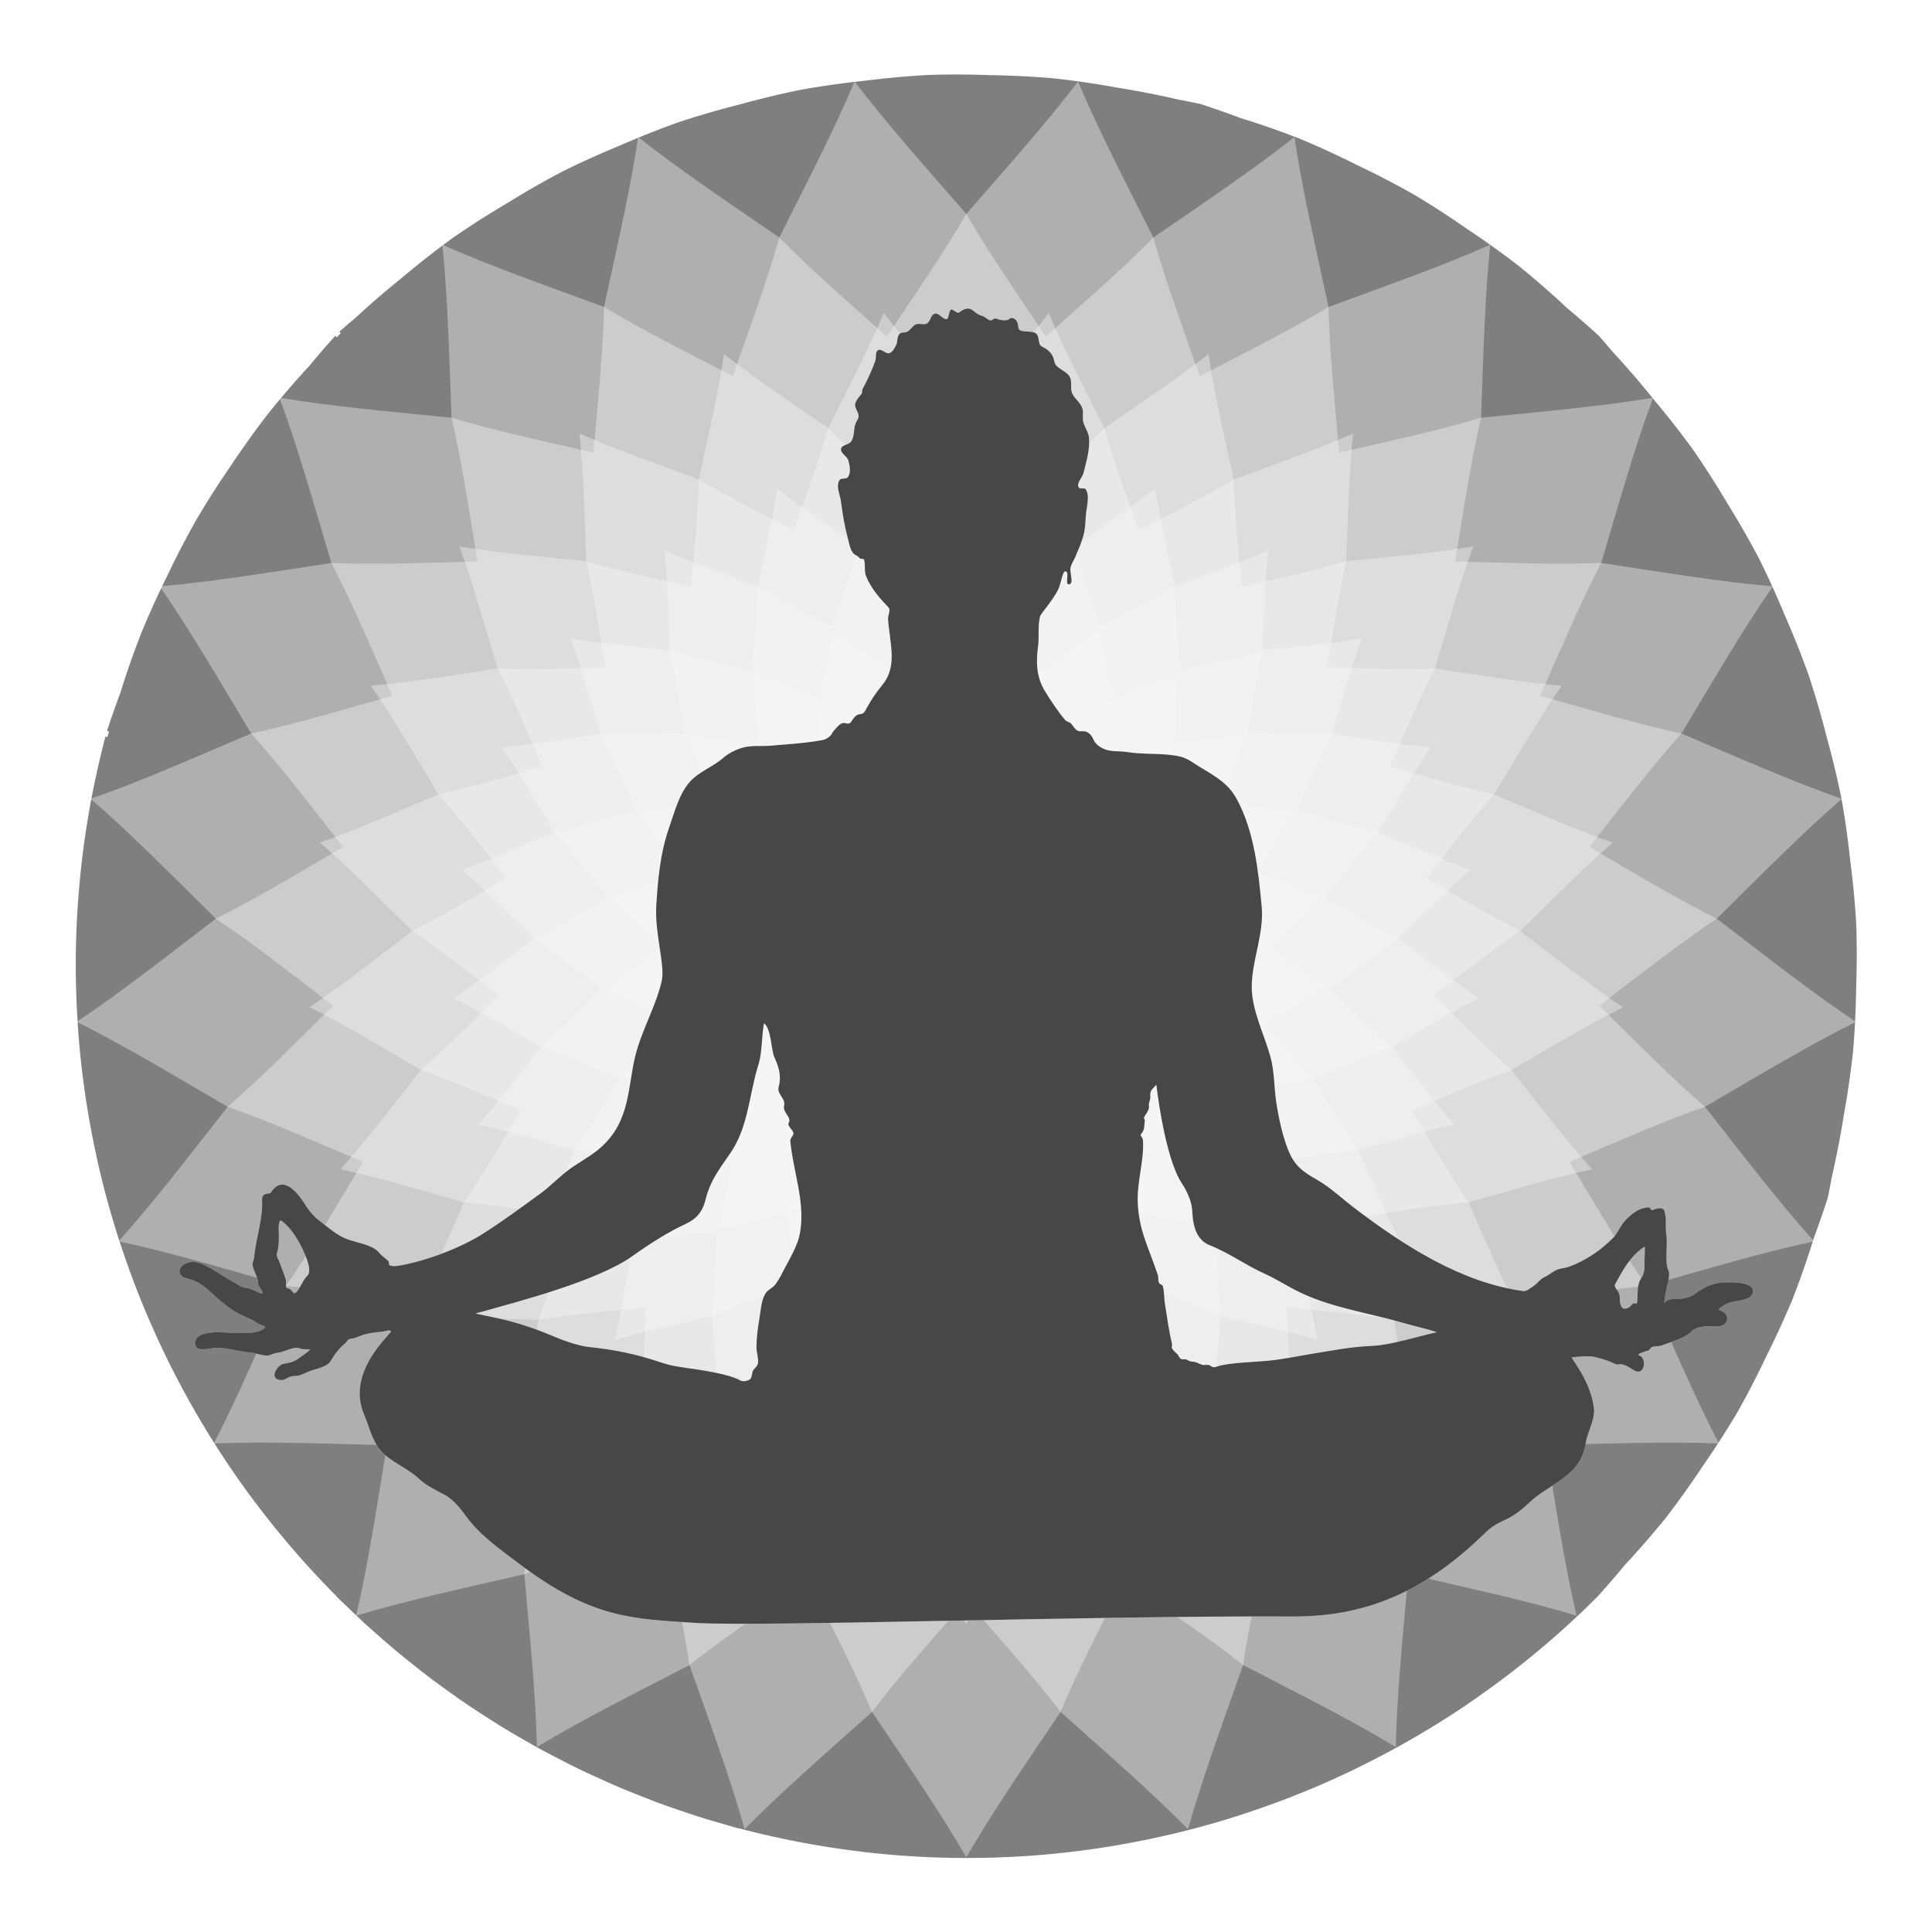 <?xml version="1.0" encoding="UTF-8" standalone="no"?>
<!-- Created with Inkscape (http://www.inkscape.org/) -->

<svg
   width="500mm"
   height="500mm"
   viewBox="30 30 500 500"
   version="1.1"
   id="svg1"
   xml:space="preserve"
   inkscape:version="1.3.2 (1:1.3.2+202311252150+091e20ef0f)"
   sodipodi:docname="icon.svg"
   xmlns:inkscape="http://www.inkscape.org/namespaces/inkscape"
   xmlns:sodipodi="http://sodipodi.sourceforge.net/DTD/sodipodi-0.dtd"
   xmlns="http://www.w3.org/2000/svg"
   xmlns:svg="http://www.w3.org/2000/svg"
   xmlns:rdf="http://www.w3.org/1999/02/22-rdf-syntax-ns#"
   xmlns:cc="http://creativecommons.org/ns#"
   xmlns:dc="http://purl.org/dc/elements/1.1/"><title
     id="title12">Chakras</title><sodipodi:namedview
     id="namedview1"
     pagecolor="#505050"
     bordercolor="#eeeeee"
     borderopacity="1"
     inkscape:showpageshadow="0"
     inkscape:pageopacity="0"
     inkscape:pagecheckerboard="0"
     inkscape:deskcolor="#505050"
     inkscape:document-units="mm"
     inkscape:zoom="0.35355339"
     inkscape:cx="585.48442"
     inkscape:cy="810.34437"
     inkscape:window-width="1920"
     inkscape:window-height="1149"
     inkscape:window-x="0"
     inkscape:window-y="25"
     inkscape:window-maximized="1"
     inkscape:current-layer="layer1" /><defs
     id="defs1"><filter
       inkscape:collect="always"
       style="color-interpolation-filters:sRGB"
       id="filter6"
       x="-0.019"
       y="-0.022"
       width="1.037"
       height="1.045"><feGaussianBlur
         inkscape:collect="always"
         stdDeviation="3.318"
         id="feGaussianBlur6" /></filter></defs><g
     inkscape:label="Layer 1"
     inkscape:groupmode="layer"
     id="layer1"
     transform="translate(129.577,162.647)"><g
       id="g1"
       transform="matrix(0.952,0,0,0.952,7.288,5.686)"><g
         id="g512"
         transform="matrix(7.386,0,0,7.386,-99.707,-131.918)"><g
           id="g478"
           inkscape:label="background" /><g
           inkscape:label="Layer 1"
           id="g502"
           style="display:none"><path
             id="path478"
             style="fill:#f9f9f9;fill-opacity:0.01;stroke:none;stroke-width:1.058;stroke-dasharray:none;stroke-opacity:1"
             d="m 33.867,0.842 c -5.186,8.983 -18.699,22.013 0,32.808 18.699,-10.796 5.186,-23.825 0,-32.808 z"
             inkscape:transform-center-y="-16.404184" /><path
             id="path479"
             style="fill:#f9f9f9;fill-opacity:0.01;stroke:none;stroke-width:1.058;stroke-dasharray:none;stroke-opacity:1"
             d="M 42.026,1.872 C 34.768,9.283 18.44,18.543 33.867,33.65 54.663,27.844 44.815,11.863 42.026,1.872 Z"
             inkscape:transform-center-y="-15.888816"
             inkscape:transform-center-x="-3.2613879" /><path
             id="path480"
             style="fill:#f9f9f9;fill-opacity:0.01;stroke:none;stroke-width:1.058;stroke-dasharray:none;stroke-opacity:1"
             d="M 49.672,4.9 C 40.8,10.273 22.682,15.182 33.867,33.65 55.453,33.198 49.889,15.27 49.672,4.9 Z"
             inkscape:transform-center-y="-14.375096"
             inkscape:transform-center-x="-6.5333264" /><path
             id="path481"
             style="fill:#f9f9f9;fill-opacity:0.01;stroke:none;stroke-width:1.058;stroke-dasharray:none;stroke-opacity:1"
             d="M 56.326,9.734 C 46.396,12.732 27.626,12.98 33.867,33.65 54.887,38.58 53.957,19.832 56.326,9.734 Z"
             inkscape:transform-center-y="-11.552636"
             inkscape:transform-center-x="-10.607591" /><path
             id="path482"
             style="fill:#f9f9f9;fill-opacity:0.01;stroke:none;stroke-width:1.058;stroke-dasharray:none;stroke-opacity:1"
             d="M 61.568,16.07 C 51.204,16.505 32.963,12.078 33.867,33.65 53.001,43.653 56.762,25.263 61.568,16.07 Z"
             inkscape:transform-center-y="-7.3940547"
             inkscape:transform-center-x="-13.834316" /><path
             id="path483"
             style="fill:#f9f9f9;fill-opacity:0.01;stroke:none;stroke-width:1.058;stroke-dasharray:none;stroke-opacity:1"
             d="M 65.069,23.512 C 54.923,21.355 38.356,12.531 33.867,33.65 49.912,48.097 58.129,31.22 65.069,23.512 Z"
             inkscape:transform-center-y="-4.0736817"
             inkscape:transform-center-x="-15.601306" /><path
             id="path484"
             style="fill:#f9f9f9;fill-opacity:0.01;stroke:none;stroke-width:1.058;stroke-dasharray:none;stroke-opacity:1"
             d="M 66.61,31.59 C 57.319,26.978 43.467,14.31 33.867,33.65 45.815,51.634 57.971,37.33 66.61,31.59 Z"
             inkscape:transform-center-y="-0.81697684"
             inkscape:transform-center-x="-16.371814" /><path
             id="path485"
             style="fill:#f9f9f9;fill-opacity:0.01;stroke:none;stroke-width:1.058;stroke-dasharray:none;stroke-opacity:1"
             d="M 66.094,39.798 C 58.242,33.02 47.975,17.306 33.867,33.65 40.967,54.04 56.298,43.209 66.094,39.798 Z"
             inkscape:transform-center-y="2.4480562"
             inkscape:transform-center-x="-16.113621" /><path
             id="path486"
             style="fill:#f9f9f9;fill-opacity:0.01;stroke:none;stroke-width:1.058;stroke-dasharray:none;stroke-opacity:1"
             d="M 63.553,47.619 C 57.633,39.102 51.596,21.328 33.867,33.65 35.673,55.166 53.216,48.487 63.553,47.619 Z"
             inkscape:transform-center-y="5.7038682"
             inkscape:transform-center-x="-14.842949" /><path
             id="path487"
             style="fill:#f9f9f9;fill-opacity:0.01;stroke:none;stroke-width:1.058;stroke-dasharray:none;stroke-opacity:1"
             d="M 59.146,54.563 C 55.53,44.841 54.104,26.124 33.867,33.65 c -3.601,21.289 15.052,19.183 25.279,20.913 z"
             inkscape:transform-center-y="9.5856983"
             inkscape:transform-center-x="-12.412266" /><path
             id="path488"
             style="fill:#f9f9f9;fill-opacity:0.01;stroke:none;stroke-width:1.058;stroke-dasharray:none;stroke-opacity:1"
             d="M 53.151,60.193 C 52.067,49.877 55.34,31.393 33.867,33.65 25.085,53.375 43.675,55.974 53.151,60.193 Z"
             inkscape:transform-center-y="13.176697"
             inkscape:transform-center-x="-8.4946862" /><path
             id="path489"
             style="fill:#f9f9f9;fill-opacity:0.01;stroke:none;stroke-width:1.058;stroke-dasharray:none;stroke-opacity:1"
             d="M 45.944,64.154 C 47.459,53.893 55.226,36.804 33.867,33.65 20.455,50.571 37.815,57.711 45.944,64.154 Z"
             inkscape:transform-center-y="15.252225"
             inkscape:transform-center-x="-4.8866005" /><path
             id="path490"
             style="fill:#f9f9f9;fill-opacity:0.01;stroke:none;stroke-width:1.058;stroke-dasharray:none;stroke-opacity:1"
             d="M 37.979,66.2 C 41.998,56.637 53.771,42.017 33.867,33.65 16.669,46.704 31.707,57.938 37.979,66.2 Z"
             inkscape:transform-center-y="16.274833"
             inkscape:transform-center-x="-1.6331893" /><path
             id="path491"
             style="fill:#f9f9f9;fill-opacity:0.01;stroke:none;stroke-width:1.058;stroke-dasharray:none;stroke-opacity:1"
             d="M 29.755,66.2 C 36.026,57.938 51.065,46.704 33.867,33.65 13.962,42.017 25.735,56.637 29.755,66.2 Z"
             inkscape:transform-center-y="16.274833"
             inkscape:transform-center-x="1.6331894" /><path
             id="path492"
             style="fill:#f9f9f9;fill-opacity:0.01;stroke:none;stroke-width:1.058;stroke-dasharray:none;stroke-opacity:1"
             d="M 21.789,64.154 C 29.918,57.711 47.278,50.571 33.867,33.65 12.507,36.804 20.274,53.893 21.789,64.154 Z"
             inkscape:transform-center-y="15.252225"
             inkscape:transform-center-x="4.8866006" /><path
             id="path493"
             style="fill:#f9f9f9;fill-opacity:0.01;stroke:none;stroke-width:1.058;stroke-dasharray:none;stroke-opacity:1"
             d="M 14.582,60.193 C 24.058,55.974 42.649,53.375 33.867,33.65 12.394,31.393 15.667,49.877 14.582,60.193 Z"
             inkscape:transform-center-y="13.176697"
             inkscape:transform-center-x="8.4946871" /><path
             id="path494"
             style="fill:#f9f9f9;fill-opacity:0.01;stroke:none;stroke-width:1.058;stroke-dasharray:none;stroke-opacity:1"
             d="M 8.587,54.563 C 18.815,52.833 37.467,54.939 33.867,33.65 13.63,26.124 12.203,44.841 8.587,54.563 Z"
             inkscape:transform-center-y="9.5856983"
             inkscape:transform-center-x="12.412267" /><path
             id="path495"
             style="fill:#f9f9f9;fill-opacity:0.01;stroke:none;stroke-width:1.058;stroke-dasharray:none;stroke-opacity:1"
             d="M 4.181,47.619 C 14.517,48.487 32.06,55.166 33.867,33.65 16.137,21.328 10.101,39.102 4.181,47.619 Z"
             inkscape:transform-center-y="5.7038689"
             inkscape:transform-center-x="14.84295" /><path
             id="path496"
             style="fill:#f9f9f9;fill-opacity:0.01;stroke:none;stroke-width:1.058;stroke-dasharray:none;stroke-opacity:1"
             d="M 1.639,39.798 C 11.435,43.209 26.766,54.04 33.867,33.65 19.758,17.306 9.491,33.02 1.639,39.798 Z"
             inkscape:transform-center-y="2.4480573"
             inkscape:transform-center-x="16.113621" /><path
             id="path497"
             style="fill:#f9f9f9;fill-opacity:0.01;stroke:none;stroke-width:1.058;stroke-dasharray:none;stroke-opacity:1"
             d="M 1.123,31.59 C 9.763,37.33 21.918,51.634 33.867,33.65 24.266,14.31 10.414,26.978 1.123,31.59 Z"
             inkscape:transform-center-y="-0.81697546"
             inkscape:transform-center-x="16.371814" /><path
             id="path498"
             style="fill:#f9f9f9;fill-opacity:0.01;stroke:none;stroke-width:1.058;stroke-dasharray:none;stroke-opacity:1"
             d="M 2.664,23.512 C 9.605,31.22 17.821,48.097 33.867,33.65 29.378,12.531 12.81,21.355 2.664,23.512 Z"
             inkscape:transform-center-y="-4.0736805"
             inkscape:transform-center-x="15.601306" /><path
             id="path499"
             style="fill:#f9f9f9;fill-opacity:0.01;stroke:none;stroke-width:1.058;stroke-dasharray:none;stroke-opacity:1"
             d="M 6.166,16.07 C 10.971,25.263 14.732,43.653 33.867,33.65 34.771,12.078 16.529,16.505 6.166,16.07 Z"
             inkscape:transform-center-y="-7.3940539"
             inkscape:transform-center-x="13.834316" /><path
             id="path500"
             style="fill:#f9f9f9;fill-opacity:0.01;stroke:none;stroke-width:1.058;stroke-dasharray:none;stroke-opacity:1"
             d="M 11.408,9.734 C 13.776,19.832 12.846,38.58 33.867,33.65 40.107,12.98 21.338,12.732 11.408,9.734 Z"
             inkscape:transform-center-y="-11.552636"
             inkscape:transform-center-x="10.607591" /><path
             id="path501"
             style="fill:#f9f9f9;fill-opacity:0.01;stroke:none;stroke-width:1.058;stroke-dasharray:none;stroke-opacity:1"
             d="M 18.061,4.9 C 17.844,15.27 12.28,33.198 33.867,33.65 45.052,15.182 26.934,10.273 18.061,4.9 Z"
             inkscape:transform-center-y="-14.375096"
             inkscape:transform-center-x="6.5333266" /><path
             id="path502"
             style="fill:#f9f9f9;fill-opacity:0.01;stroke:none;stroke-width:1.058;stroke-dasharray:none;stroke-opacity:1"
             d="M 25.708,1.872 C 22.918,11.863 13.071,27.844 33.867,33.65 49.293,18.543 32.965,9.283 25.708,1.872 Z"
             inkscape:transform-center-y="-15.888816"
             inkscape:transform-center-x="3.2613883" /></g><g
           id="g511"
           inkscape:label="Layer 2"
           style="display:inline"><path
             id="path503"
             style="fill:#000000;fill-opacity:0.5;stroke-width:4.614"
             d="m 65.578,42.256 a 32.808,32.856 0 0 0 0.147,-0.76 32.808,32.856 0 0 0 0.444,-2.295 32.808,32.856 0 0 0 0.336,-2.316 32.808,32.856 0 0 0 0.113,-2.331 32.808,32.856 0 0 0 0.004,-2.345 A 32.808,32.856 0 0 0 66.403,29.882 32.808,32.856 0 0 0 66.076,27.568 32.808,32.856 0 0 0 65.527,25.289 32.808,32.856 0 0 0 64.874,23.047 32.808,32.856 0 0 0 64.011,20.878 32.808,32.856 0 0 0 63.043,18.743 32.808,32.856 0 0 0 61.882,16.721 32.808,32.856 0 0 0 60.62,14.745 32.808,32.856 0 0 0 59.182,12.907 32.808,32.856 0 0 0 57.655,11.134 32.808,32.856 0 0 0 57.151,10.549 32.808,32.856 0 0 0 55.971,9.519 32.808,32.856 0 0 0 54.206,7.98 32.808,32.856 0 0 0 52.313,6.624 32.808,32.856 0 0 0 50.344,5.349 32.808,32.856 0 0 0 48.277,4.276 32.808,32.856 0 0 0 46.152,3.297 32.808,32.856 0 0 0 43.946,2.526 32.808,32.856 0 0 0 42.465,2.009 32.808,32.856 0 0 0 41.707,1.86 32.808,32.856 0 0 0 39.416,1.412 32.808,32.856 0 0 0 37.104,1.072 32.808,32.856 0 0 0 34.775,0.954 32.808,32.856 0 0 0 32.438,0.947 32.808,32.856 0 0 0 30.108,1.162 32.808,32.856 0 0 0 27.799,1.487 32.808,32.856 0 0 0 25.526,2.032 32.808,32.856 0 0 0 23.284,2.683 32.808,32.856 0 0 0 21.114,3.545 32.808,32.856 0 0 0 18.985,4.508 32.808,32.856 0 0 0 16.957,5.672 32.808,32.856 0 0 0 14.99,6.927 32.808,32.856 0 0 0 13.143,8.371 32.808,32.856 0 0 0 11.38,9.89 32.808,32.856 0 0 0 10.791,10.396 l 0.052,0.053 a 32.808,32.856 0 0 0 -0.147,0.154 l -0.056,-0.055 A 32.808,32.856 0 0 0 9.683,11.658 32.808,32.856 0 0 0 8.162,13.425 32.808,32.856 0 0 0 6.797,15.329 32.808,32.856 0 0 0 5.541,17.295 32.808,32.856 0 0 0 4.46,19.375 32.808,32.856 0 0 0 3.497,21.5 32.808,32.856 0 0 0 2.723,23.71 32.808,32.856 0 0 0 2.24,25.09 l 0.075,0.021 a 32.808,32.856 0 0 0 -0.06,0.205 l -0.072,-0.019 a 32.808,32.856 0 0 0 -0.35,1.468 32.808,32.856 0 0 0 -0.013,0.051 32.808,32.856 0 0 0 -0.644,4.538 32.808,32.856 0 0 0 -0.011,0.129 32.808,32.856 0 0 0 0.007,4.518 32.808,32.856 0 0 0 0.012,0.196 32.808,32.856 0 0 0 0.641,4.42 32.808,32.856 0 0 0 0.05,0.237 32.808,32.856 0 0 0 1.253,4.252 32.808,32.856 0 0 0 0.093,0.252 32.808,32.856 0 0 0 1.836,4.015 32.808,32.856 0 0 0 0.134,0.245 32.808,32.856 0 0 0 2.387,3.712 32.808,32.856 0 0 0 0.165,0.218 32.808,32.856 0 0 0 2.9,3.346 32.808,32.856 0 0 0 0.071,0.081 32.808,32.856 0 0 0 0.396,0.377 32.808,32.856 0 0 0 0.581,0.553 32.808,32.856 0 0 0 0.603,0.538 32.808,32.856 0 0 0 0.609,0.525 32.808,32.856 0 0 0 0.613,0.494 32.808,32.856 0 0 0 0.655,0.512 32.808,32.856 0 0 0 0.63,0.459 32.808,32.856 0 0 0 0.67,0.472 32.808,32.856 0 0 0 0.679,0.445 32.808,32.856 0 0 0 0.671,0.425 32.808,32.856 0 0 0 0.701,0.412 32.808,32.856 0 0 0 0.693,0.392 32.808,32.856 0 0 0 0.721,0.378 32.808,32.856 0 0 0 0.711,0.358 32.808,32.856 0 0 0 0.736,0.34 32.808,32.856 0 0 0 0.731,0.324 32.808,32.856 0 0 0 0.738,0.299 32.808,32.856 0 0 0 0.764,0.295 32.808,32.856 0 0 0 0.734,0.256 32.808,32.856 0 0 0 0.793,0.262 32.808,32.856 0 0 0 0.748,0.22 32.808,32.856 0 0 0 0.536,0.157 32.808,32.856 0 0 0 0.107,0.02 32.808,32.856 0 0 0 4.348,0.836 32.808,32.856 0 0 0 0.264,0.033 32.808,32.856 0 0 0 4.406,0.208 32.808,32.856 0 0 0 0.281,-0.007 32.808,32.856 0 0 0 4.388,-0.422 32.808,32.856 0 0 0 0.265,-0.046 32.808,32.856 0 0 0 4.306,-1.047 32.808,32.856 0 0 0 0.223,-0.074 32.808,32.856 0 0 0 4.141,-1.661 32.808,32.856 0 0 0 0.18,-0.091 32.808,32.856 0 0 0 3.903,-2.256 32.808,32.856 0 0 0 0.107,-0.076 32.808,32.856 0 0 0 3.6,-2.834 32.808,32.856 0 0 0 0.033,-0.032 32.808,32.856 0 0 0 1.096,-1.043 32.808,32.856 0 0 0 1.031,-1.189 32.808,32.856 0 0 0 1.528,-1.762 32.808,32.856 0 0 0 1.358,-1.907 32.808,32.856 0 0 0 1.263,-1.964 32.808,32.856 0 0 0 1.073,-2.081 32.808,32.856 0 0 0 0.971,-2.123 32.808,32.856 0 0 0 0.766,-2.21 32.808,32.856 0 0 0 0.514,-1.484 z"
             inkscape:label="circle" /><path
             id="path504"
             style="fill:#f9f9f9;fill-opacity:0.4;stroke:none;stroke-width:1.058;stroke-dasharray:none;stroke-opacity:1"
             inkscape:transform-center-y="-16.404184"
             d="M 37.979,1.188 C 36.821,2.713 35.364,4.341 33.866,6.061 32.369,4.341 30.912,2.713 29.755,1.188 29.013,2.953 28.006,4.892 26.984,6.93 25.106,5.636 23.289,4.422 21.789,3.233 21.509,5.127 21.016,7.256 20.533,9.484 18.393,8.698 16.331,7.974 14.582,7.195 c 0.2,1.904 0.252,4.088 0.338,6.367 -2.269,-0.229 -4.446,-0.418 -6.333,-0.737 0.667,1.795 1.261,3.898 1.911,6.083 -2.254,0.342 -4.41,0.7 -6.317,0.86 1.093,1.572 2.19,3.461 3.364,5.416 -2.099,0.892 -4.097,1.775 -5.905,2.405 1.449,1.251 2.983,2.808 4.606,4.41 -1.811,1.386 -3.528,2.738 -5.122,3.798 1.715,0.851 3.587,1.978 5.557,3.126 -1.409,1.793 -2.735,3.53 -4.016,4.952 1.873,0.398 3.966,1.024 6.16,1.646 -0.919,2.087 -1.771,4.099 -2.658,5.795 1.913,-0.08 4.096,0.005 6.376,0.062 -0.371,2.25 -0.697,4.411 -1.134,6.275 1.833,-0.553 3.968,-1.014 6.191,-1.525 0.2,2.272 0.422,4.445 0.462,6.359 1.638,-0.992 3.592,-1.968 5.617,-3.017 0.759,2.151 1.514,4.2 2.029,6.044 1.339,-1.368 2.989,-2.8 4.69,-4.319 1.27,1.894 2.512,3.692 3.469,5.35 0.957,-1.658 2.199,-3.455 3.469,-5.35 1.701,1.519 3.351,2.951 4.69,4.319 0.515,-1.844 1.271,-3.894 2.03,-6.044 2.025,1.048 3.979,2.025 5.617,3.017 0.04,-1.914 0.262,-4.088 0.462,-6.36 2.223,0.512 4.358,0.972 6.191,1.526 -0.437,-1.864 -0.762,-4.024 -1.134,-6.274 2.28,-0.057 4.463,-0.142 6.376,-0.062 -0.887,-1.697 -1.74,-3.709 -2.659,-5.796 2.194,-0.622 4.288,-1.248 6.16,-1.646 -1.281,-1.423 -2.608,-3.159 -4.017,-4.952 1.97,-1.148 3.843,-2.275 5.558,-3.126 -1.595,-1.06 -3.311,-2.412 -5.122,-3.798 1.623,-1.602 3.156,-3.159 4.605,-4.41 -1.808,-0.63 -3.806,-1.512 -5.905,-2.404 1.173,-1.956 2.271,-3.845 3.364,-5.417 -1.908,-0.16 -4.063,-0.519 -6.318,-0.861 0.65,-2.186 1.244,-4.288 1.911,-6.082 -1.888,0.319 -4.064,0.508 -6.333,0.738 0.086,-2.279 0.138,-4.463 0.338,-6.367 C 51.402,7.974 49.341,8.698 47.2,9.484 46.717,7.255 46.224,5.127 45.944,3.233 44.444,4.422 42.628,5.637 40.75,6.931 39.728,4.892 38.721,2.953 37.979,1.188 Z" /><path
             id="path505"
             style="fill:#f9f9f9;fill-opacity:0.4;stroke:none;stroke-width:1.058;stroke-dasharray:none;stroke-opacity:1"
             inkscape:transform-center-y="-0.095468925"
             d="m 36.903,9.706 c -0.855,1.126 -1.931,2.328 -3.036,3.598 -1.105,-1.27 -2.181,-2.472 -3.036,-3.598 -0.548,1.303 -1.291,2.735 -2.046,4.24 -1.386,-0.955 -2.728,-1.852 -3.835,-2.73 -0.206,1.398 -0.57,2.97 -0.927,4.615 -1.58,-0.58 -3.102,-1.115 -4.394,-1.69 0.148,1.406 0.186,3.018 0.25,4.701 -1.675,-0.169 -3.282,-0.308 -4.676,-0.544 0.493,1.325 0.931,2.878 1.411,4.491 -1.664,0.253 -3.256,0.517 -4.664,0.635 0.807,1.161 1.617,2.555 2.484,3.999 -1.549,0.659 -3.025,1.311 -4.36,1.775 1.07,0.924 2.202,2.073 3.4,3.256 -1.337,1.023 -2.604,2.021 -3.782,2.804 1.266,0.628 2.648,1.46 4.103,2.308 -1.04,1.324 -2.019,2.606 -2.965,3.656 1.383,0.294 2.928,0.756 4.548,1.215 -0.679,1.541 -1.308,3.026 -1.963,4.279 1.412,-0.059 3.024,0.003 4.707,0.046 -0.274,1.661 -0.514,3.256 -0.837,4.633 1.353,-0.409 2.93,-0.748 4.57,-1.126 0.148,1.677 0.312,3.282 0.341,4.695 1.209,-0.732 2.652,-1.453 4.147,-2.227 0.56,1.588 1.118,3.101 1.498,4.463 0.989,-1.01 2.207,-2.067 3.463,-3.189 0.937,1.398 1.854,2.725 2.561,3.95 0.707,-1.224 1.624,-2.551 2.561,-3.95 1.256,1.121 2.474,2.179 3.463,3.189 0.38,-1.361 0.938,-2.875 1.499,-4.462 1.495,0.774 2.938,1.495 4.147,2.227 0.03,-1.413 0.194,-3.018 0.341,-4.695 1.641,0.378 3.218,0.718 4.571,1.127 -0.323,-1.376 -0.563,-2.971 -0.837,-4.632 1.683,-0.042 3.295,-0.105 4.707,-0.046 -0.655,-1.253 -1.284,-2.738 -1.963,-4.279 1.62,-0.459 3.166,-0.921 4.548,-1.215 -0.946,-1.05 -1.925,-2.332 -2.966,-3.656 1.455,-0.848 2.837,-1.68 4.103,-2.308 -1.177,-0.782 -2.444,-1.781 -3.781,-2.804 1.198,-1.183 2.33,-2.332 3.4,-3.256 -1.335,-0.465 -2.81,-1.116 -4.36,-1.775 0.866,-1.444 1.677,-2.839 2.483,-4 -1.409,-0.118 -3,-0.383 -4.664,-0.636 0.48,-1.614 0.918,-3.166 1.411,-4.491 -1.394,0.236 -3.001,0.375 -4.676,0.545 0.064,-1.683 0.102,-3.295 0.25,-4.701 -1.291,0.575 -2.813,1.11 -4.394,1.69 -0.357,-1.645 -0.721,-3.217 -0.927,-4.615 -1.108,0.878 -2.449,1.775 -3.835,2.73 C 38.194,12.441 37.45,11.009 36.903,9.706 Z"
             inkscape:transform-center-x="-6.5568851e-06" /><path
             id="path506"
             style="fill:#f9f9f9;fill-opacity:0.4;stroke:none;stroke-width:1.058;stroke-dasharray:none;stroke-opacity:1"
             inkscape:transform-center-y="-0.074471625"
             d="m 36.235,14.991 c -0.667,0.878 -1.506,1.816 -2.368,2.807 -0.862,-0.991 -1.701,-1.928 -2.368,-2.807 -0.427,1.017 -1.007,2.133 -1.596,3.307 -1.082,-0.745 -2.128,-1.444 -2.992,-2.129 -0.161,1.091 -0.445,2.317 -0.723,3.6 -1.233,-0.453 -2.42,-0.87 -3.427,-1.319 0.115,1.097 0.145,2.354 0.195,3.667 -1.307,-0.132 -2.56,-0.241 -3.648,-0.425 0.384,1.034 0.726,2.245 1.101,3.504 -1.298,0.197 -2.54,0.403 -3.639,0.496 0.629,0.906 1.262,1.993 1.937,3.12 -1.209,0.514 -2.36,1.022 -3.401,1.385 0.835,0.721 1.718,1.617 2.653,2.54 -1.043,0.798 -2.032,1.577 -2.95,2.187 0.988,0.49 2.066,1.139 3.201,1.8 -0.812,1.033 -1.575,2.033 -2.313,2.852 1.079,0.229 2.284,0.59 3.548,0.948 -0.529,1.202 -1.02,2.361 -1.531,3.338 1.102,-0.046 2.359,0.003 3.672,0.036 -0.214,1.296 -0.401,2.54 -0.653,3.614 1.056,-0.319 2.286,-0.584 3.565,-0.879 0.115,1.308 0.243,2.56 0.266,3.662 0.943,-0.571 2.069,-1.134 3.235,-1.737 0.437,1.239 0.872,2.419 1.169,3.481 0.771,-0.788 1.722,-1.613 2.701,-2.487 0.731,1.091 1.447,2.126 1.998,3.081 0.551,-0.955 1.267,-1.99 1.998,-3.081 0.98,0.875 1.93,1.7 2.701,2.487 0.297,-1.062 0.732,-2.242 1.169,-3.481 1.166,0.604 2.292,1.166 3.235,1.738 0.023,-1.103 0.151,-2.354 0.266,-3.663 1.28,0.295 2.51,0.56 3.566,0.879 -0.252,-1.074 -0.439,-2.318 -0.653,-3.614 1.313,-0.033 2.571,-0.082 3.672,-0.036 -0.511,-0.977 -1.002,-2.136 -1.531,-3.338 1.264,-0.358 2.469,-0.719 3.548,-0.948 -0.738,-0.819 -1.502,-1.819 -2.314,-2.852 1.135,-0.661 2.213,-1.31 3.201,-1.801 -0.918,-0.61 -1.907,-1.389 -2.95,-2.187 0.935,-0.923 1.818,-1.819 2.652,-2.54 -1.041,-0.363 -2.192,-0.871 -3.401,-1.385 0.676,-1.126 1.308,-2.214 1.937,-3.12 -1.099,-0.092 -2.34,-0.299 -3.639,-0.496 0.375,-1.259 0.716,-2.47 1.101,-3.503 -1.087,0.184 -2.341,0.293 -3.648,0.425 0.05,-1.313 0.08,-2.57 0.195,-3.667 -1.007,0.449 -2.195,0.866 -3.427,1.318 -0.278,-1.284 -0.562,-2.509 -0.723,-3.6 -0.864,0.685 -1.91,1.384 -2.992,2.13 -0.589,-1.174 -1.169,-2.291 -1.596,-3.307 z"
             inkscape:transform-center-x="-6.8068851e-06" /><path
             id="path507"
             style="fill:#f9f9f9;fill-opacity:0.4;stroke:none;stroke-width:1.058;stroke-dasharray:none;stroke-opacity:1"
             inkscape:transform-center-y="-0.052357625"
             d="m 35.532,20.558 c -0.469,0.617 -1.059,1.277 -1.665,1.973 -0.606,-0.697 -1.196,-1.356 -1.665,-1.973 -0.3,0.715 -0.708,1.5 -1.122,2.325 -0.76,-0.524 -1.496,-1.015 -2.103,-1.497 -0.113,0.767 -0.313,1.629 -0.509,2.531 -0.867,-0.318 -1.701,-0.612 -2.41,-0.927 0.081,0.771 0.102,1.655 0.137,2.578 -0.919,-0.093 -1.8,-0.169 -2.564,-0.298 0.27,0.727 0.51,1.578 0.774,2.463 -0.913,0.139 -1.786,0.284 -2.558,0.348 0.442,0.637 0.887,1.401 1.362,2.193 -0.85,0.361 -1.659,0.719 -2.391,0.974 0.587,0.507 1.208,1.137 1.865,1.786 -0.733,0.561 -1.428,1.109 -2.074,1.538 0.694,0.345 1.452,0.801 2.25,1.266 -0.571,0.726 -1.107,1.429 -1.626,2.005 0.758,0.161 1.606,0.415 2.494,0.666 -0.372,0.845 -0.717,1.66 -1.076,2.347 0.775,-0.032 1.659,0.002 2.582,0.025 -0.15,0.911 -0.282,1.786 -0.459,2.541 0.742,-0.224 1.607,-0.41 2.507,-0.618 0.081,0.92 0.171,1.8 0.187,2.575 0.663,-0.402 1.455,-0.797 2.275,-1.221 0.307,0.871 0.613,1.701 0.822,2.447 0.542,-0.554 1.21,-1.134 1.899,-1.749 0.514,0.767 1.017,1.495 1.405,2.166 0.388,-0.671 0.89,-1.399 1.405,-2.166 0.689,0.615 1.357,1.195 1.899,1.749 0.208,-0.747 0.515,-1.577 0.822,-2.447 0.82,0.424 1.611,0.82 2.274,1.222 0.016,-0.775 0.106,-1.655 0.187,-2.575 0.9,0.207 1.765,0.394 2.507,0.618 -0.177,-0.755 -0.309,-1.629 -0.459,-2.541 0.923,-0.023 1.807,-0.058 2.582,-0.025 -0.359,-0.687 -0.704,-1.502 -1.077,-2.347 0.888,-0.252 1.736,-0.505 2.494,-0.666 -0.519,-0.576 -1.056,-1.279 -1.626,-2.005 0.798,-0.465 1.556,-0.921 2.25,-1.266 -0.646,-0.429 -1.341,-0.976 -2.074,-1.538 0.657,-0.649 1.278,-1.279 1.865,-1.786 -0.732,-0.255 -1.541,-0.612 -2.391,-0.974 0.475,-0.792 0.92,-1.557 1.362,-2.193 -0.773,-0.065 -1.645,-0.21 -2.558,-0.349 0.263,-0.885 0.504,-1.736 0.774,-2.463 -0.764,0.129 -1.646,0.206 -2.564,0.299 0.035,-0.923 0.056,-1.807 0.137,-2.578 -0.708,0.315 -1.543,0.609 -2.41,0.927 -0.196,-0.902 -0.395,-1.764 -0.508,-2.531 -0.608,0.482 -1.343,0.973 -2.103,1.497 -0.414,-0.825 -0.822,-1.611 -1.122,-2.325 z"
             inkscape:transform-center-x="-4.3068851e-06" /><path
             id="path508"
             style="fill:#f9f9f9;fill-opacity:0.4;stroke:none;stroke-width:1.058;stroke-dasharray:none;stroke-opacity:1"
             inkscape:transform-center-y="0.10901418"
             d="M 40.75,6.93 C 39.62,8.084 38.228,9.292 36.793,10.574 35.722,8.976 34.674,7.459 33.867,6.06 33.059,7.459 32.012,8.976 30.94,10.574 29.506,9.292 28.114,8.084 26.984,6.93 26.549,8.486 25.912,10.215 25.272,12.029 23.563,11.145 21.915,10.321 20.533,9.484 c -0.034,1.615 -0.221,3.448 -0.39,5.364 -1.875,-0.432 -3.677,-0.82 -5.223,-1.287 0.369,1.573 0.643,3.395 0.956,5.294 -1.923,0.048 -3.765,0.12 -5.378,0.052 0.748,1.431 1.467,3.128 2.243,4.889 -1.851,0.525 -3.617,1.052 -5.197,1.388 1.081,1.2 2.2,2.665 3.388,4.178 -1.662,0.969 -3.242,1.919 -4.689,2.637 1.345,0.894 2.793,2.035 4.32,3.204 -1.369,1.352 -2.662,2.665 -3.885,3.72 1.525,0.531 3.211,1.276 4.982,2.029 -0.99,1.65 -1.916,3.243 -2.838,4.569 1.61,0.135 3.428,0.437 5.33,0.726 -0.549,1.844 -1.049,3.618 -1.612,5.132 1.592,-0.269 3.428,-0.429 5.342,-0.622 -0.073,1.922 -0.117,3.765 -0.285,5.371 1.475,-0.657 3.215,-1.268 5.02,-1.931 0.408,1.88 0.823,3.675 1.059,5.273 1.266,-1.003 2.798,-2.027 4.382,-3.119 0.862,1.72 1.712,3.355 2.338,4.844 0.977,-1.286 2.206,-2.659 3.469,-4.111 1.263,1.451 2.492,2.824 3.469,4.11 0.626,-1.489 1.476,-3.124 2.338,-4.844 1.584,1.091 3.116,2.116 4.382,3.119 0.236,-1.598 0.652,-3.394 1.059,-5.274 1.806,0.663 3.545,1.275 5.02,1.932 -0.169,-1.606 -0.213,-3.449 -0.285,-5.371 1.914,0.193 3.75,0.353 5.343,0.622 -0.563,-1.514 -1.064,-3.288 -1.612,-5.132 1.902,-0.289 3.72,-0.591 5.33,-0.726 -0.922,-1.326 -1.848,-2.92 -2.838,-4.569 1.771,-0.753 3.457,-1.498 4.982,-2.029 -1.223,-1.055 -2.516,-2.368 -3.885,-3.72 1.528,-1.169 2.975,-2.31 4.321,-3.204 -1.447,-0.718 -3.026,-1.668 -4.688,-2.637 1.189,-1.513 2.307,-2.978 3.388,-4.178 -1.58,-0.336 -3.346,-0.864 -5.197,-1.389 0.775,-1.761 1.494,-3.457 2.243,-4.889 -1.614,0.068 -3.455,-0.004 -5.378,-0.052 0.313,-1.898 0.587,-3.721 0.956,-5.293 -1.546,0.467 -3.348,0.855 -5.223,1.287 C 47.422,12.932 47.234,11.099 47.2,9.484 45.819,10.321 44.17,11.145 42.462,12.029 41.822,10.215 41.184,8.486 40.75,6.93 Z"
             inkscape:transform-center-x="3.7793104e-05" /><path
             id="path509"
             style="fill:#f9f9f9;fill-opacity:0.4;stroke:none;stroke-width:1.058;stroke-dasharray:none;stroke-opacity:1"
             inkscape:transform-center-y="0.080488376"
             d="m 38.948,13.946 c -0.834,0.852 -1.862,1.744 -2.921,2.69 -0.791,-1.18 -1.564,-2.3 -2.16,-3.332 -0.596,1.033 -1.37,2.152 -2.16,3.332 -1.059,-0.946 -2.087,-1.838 -2.921,-2.69 -0.321,1.149 -0.791,2.425 -1.264,3.765 -1.261,-0.653 -2.478,-1.261 -3.498,-1.879 -0.025,1.192 -0.163,2.546 -0.288,3.96 -1.384,-0.319 -2.714,-0.605 -3.856,-0.95 0.272,1.161 0.475,2.507 0.706,3.908 -1.42,0.036 -2.779,0.088 -3.971,0.038 0.552,1.057 1.083,2.31 1.656,3.61 -1.366,0.388 -2.67,0.777 -3.837,1.025 0.798,0.886 1.624,1.968 2.502,3.085 -1.227,0.715 -2.393,1.416 -3.462,1.947 0.993,0.66 2.062,1.502 3.19,2.365 -1.011,0.998 -1.965,1.968 -2.868,2.747 1.126,0.392 2.371,0.942 3.678,1.498 -0.731,1.218 -1.414,2.394 -2.095,3.374 1.188,0.1 2.531,0.323 3.935,0.536 -0.405,1.361 -0.775,2.671 -1.19,3.789 1.176,-0.199 2.531,-0.317 3.944,-0.459 -0.054,1.419 -0.086,2.779 -0.211,3.965 1.089,-0.485 2.373,-0.936 3.707,-1.426 0.301,1.388 0.608,2.714 0.782,3.893 0.934,-0.741 2.066,-1.497 3.235,-2.303 0.637,1.27 1.264,2.477 1.726,3.576 0.721,-0.95 1.629,-1.963 2.561,-3.035 0.932,1.071 1.84,2.085 2.561,3.035 0.462,-1.099 1.089,-2.307 1.726,-3.576 1.17,0.806 2.301,1.562 3.235,2.303 0.174,-1.18 0.481,-2.506 0.782,-3.894 1.333,0.49 2.617,0.941 3.706,1.426 -0.125,-1.186 -0.157,-2.546 -0.211,-3.966 1.413,0.143 2.769,0.26 3.945,0.459 -0.416,-1.118 -0.785,-2.427 -1.19,-3.789 1.404,-0.213 2.747,-0.436 3.935,-0.536 -0.681,-0.979 -1.365,-2.156 -2.096,-3.374 1.307,-0.556 2.552,-1.106 3.678,-1.498 -0.903,-0.779 -1.858,-1.749 -2.868,-2.747 1.128,-0.863 2.197,-1.705 3.19,-2.365 -1.068,-0.53 -2.234,-1.232 -3.461,-1.947 0.878,-1.117 1.703,-2.199 2.501,-3.085 -1.166,-0.248 -2.47,-0.638 -3.837,-1.025 0.572,-1.3 1.103,-2.553 1.656,-3.609 -1.191,0.05 -2.551,-0.003 -3.971,-0.039 0.231,-1.401 0.434,-2.747 0.706,-3.908 -1.142,0.345 -2.472,0.631 -3.856,0.95 -0.125,-1.415 -0.263,-2.769 -0.288,-3.961 -1.02,0.618 -2.237,1.226 -3.498,1.879 -0.473,-1.339 -0.943,-2.616 -1.264,-3.765 z"
             inkscape:transform-center-x="2.8193044e-05" /><path
             id="path510"
             style="fill:#f9f9f9;fill-opacity:0.4;stroke:none;stroke-width:1.058;stroke-dasharray:none;stroke-opacity:1"
             inkscape:transform-center-y="0.062789876"
             d="m 37.831,18.298 c -0.651,0.665 -1.453,1.361 -2.279,2.099 -0.617,-0.92 -1.22,-1.794 -1.685,-2.6 -0.465,0.806 -1.068,1.679 -1.685,2.599 -0.826,-0.738 -1.628,-1.434 -2.279,-2.098 -0.25,0.896 -0.617,1.892 -0.986,2.937 -0.984,-0.509 -1.933,-0.984 -2.729,-1.466 -0.019,0.93 -0.127,1.986 -0.225,3.09 -1.08,-0.249 -2.117,-0.472 -3.008,-0.741 0.212,0.906 0.37,1.956 0.551,3.049 -1.108,0.028 -2.168,0.069 -3.098,0.03 0.431,0.824 0.845,1.802 1.292,2.816 -1.066,0.302 -2.083,0.606 -2.993,0.8 0.622,0.691 1.267,1.535 1.952,2.406 -0.957,0.558 -1.867,1.105 -2.7,1.519 0.775,0.515 1.609,1.172 2.488,1.845 -0.788,0.778 -1.533,1.535 -2.237,2.143 0.878,0.306 1.85,0.735 2.869,1.169 -0.57,0.95 -1.103,1.868 -1.634,2.632 0.927,0.078 1.974,0.252 3.07,0.418 -0.316,1.062 -0.604,2.084 -0.929,2.956 0.917,-0.155 1.975,-0.247 3.077,-0.358 -0.042,1.107 -0.067,2.168 -0.164,3.093 0.85,-0.378 1.851,-0.73 2.891,-1.112 0.235,1.083 0.474,2.117 0.61,3.037 0.729,-0.578 1.611,-1.168 2.524,-1.796 0.497,0.99 0.986,1.932 1.346,2.79 0.562,-0.741 1.27,-1.532 1.998,-2.368 0.727,0.836 1.435,1.626 1.998,2.367 0.36,-0.858 0.85,-1.799 1.346,-2.79 0.912,0.629 1.795,1.219 2.524,1.796 0.136,-0.92 0.375,-1.955 0.61,-3.037 1.04,0.382 2.041,0.734 2.891,1.113 -0.097,-0.925 -0.122,-1.986 -0.164,-3.093 1.102,0.111 2.16,0.203 3.077,0.358 -0.324,-0.872 -0.613,-1.894 -0.929,-2.956 1.095,-0.166 2.143,-0.34 3.07,-0.418 -0.531,-0.764 -1.065,-1.682 -1.635,-2.632 1.02,-0.434 1.991,-0.863 2.869,-1.169 -0.704,-0.608 -1.449,-1.364 -2.238,-2.143 0.88,-0.673 1.714,-1.33 2.488,-1.845 -0.833,-0.414 -1.743,-0.961 -2.7,-1.519 0.685,-0.871 1.329,-1.715 1.951,-2.406 -0.91,-0.193 -1.927,-0.498 -2.993,-0.8 0.447,-1.014 0.861,-1.991 1.292,-2.816 -0.929,0.039 -1.99,-0.002 -3.098,-0.03 0.18,-1.093 0.338,-2.143 0.551,-3.049 -0.891,0.269 -1.928,0.492 -3.008,0.741 -0.097,-1.104 -0.205,-2.16 -0.225,-3.09 -0.796,0.482 -1.745,0.957 -2.729,1.466 -0.369,-1.045 -0.736,-2.041 -0.986,-2.937 z"
             inkscape:transform-center-x="2.0693044e-05" /><path
             id="path511"
             style="fill:#f9f9f9;fill-opacity:0.4;stroke:none;stroke-width:1.058;stroke-dasharray:none;stroke-opacity:1"
             inkscape:transform-center-y="0.044145376"
             d="m 36.654,22.883 c -0.458,0.467 -1.021,0.956 -1.602,1.475 -0.434,-0.647 -0.858,-1.261 -1.185,-1.828 -0.327,0.566 -0.751,1.18 -1.185,1.827 -0.581,-0.519 -1.145,-1.008 -1.602,-1.475 -0.176,0.63 -0.434,1.33 -0.693,2.065 -0.692,-0.358 -1.359,-0.692 -1.919,-1.031 -0.014,0.654 -0.09,1.396 -0.158,2.172 -0.759,-0.175 -1.489,-0.332 -2.115,-0.521 0.149,0.637 0.26,1.375 0.387,2.143 -0.779,0.019 -1.524,0.048 -2.178,0.021 0.303,0.58 0.594,1.267 0.908,1.98 -0.749,0.213 -1.464,0.426 -2.104,0.562 0.438,0.486 0.891,1.079 1.372,1.692 -0.673,0.392 -1.313,0.777 -1.898,1.068 0.545,0.362 1.131,0.824 1.749,1.297 -0.554,0.547 -1.078,1.079 -1.573,1.506 0.618,0.215 1.3,0.517 2.017,0.822 -0.401,0.668 -0.776,1.313 -1.149,1.85 0.652,0.055 1.388,0.177 2.158,0.294 -0.222,0.747 -0.425,1.465 -0.653,2.078 0.645,-0.109 1.388,-0.174 2.163,-0.252 -0.029,0.778 -0.047,1.524 -0.116,2.175 0.597,-0.266 1.302,-0.513 2.033,-0.782 0.165,0.761 0.333,1.488 0.429,2.135 0.512,-0.406 1.133,-0.821 1.774,-1.263 0.349,0.696 0.693,1.359 0.946,1.961 0.395,-0.521 0.893,-1.077 1.405,-1.664 0.511,0.588 1.009,1.143 1.405,1.664 0.253,-0.603 0.597,-1.265 0.947,-1.961 0.641,0.442 1.262,0.857 1.774,1.263 0.096,-0.647 0.264,-1.374 0.429,-2.135 0.731,0.269 1.435,0.516 2.033,0.782 -0.068,-0.65 -0.086,-1.396 -0.116,-2.175 0.775,0.078 1.519,0.143 2.163,0.252 -0.228,-0.613 -0.431,-1.331 -0.653,-2.078 0.77,-0.117 1.506,-0.239 2.158,-0.294 -0.373,-0.537 -0.748,-1.182 -1.149,-1.85 0.717,-0.305 1.4,-0.606 2.017,-0.822 -0.495,-0.427 -1.019,-0.959 -1.573,-1.506 0.619,-0.473 1.205,-0.935 1.749,-1.297 -0.586,-0.291 -1.225,-0.675 -1.898,-1.068 0.481,-0.612 0.934,-1.206 1.372,-1.692 -0.64,-0.136 -1.355,-0.35 -2.104,-0.562 0.314,-0.713 0.605,-1.4 0.908,-1.979 -0.653,0.027 -1.399,-0.002 -2.178,-0.021 0.127,-0.769 0.238,-1.507 0.387,-2.143 -0.626,0.189 -1.356,0.346 -2.115,0.521 -0.068,-0.776 -0.144,-1.518 -0.158,-2.172 -0.559,0.339 -1.227,0.673 -1.919,1.031 -0.259,-0.735 -0.517,-1.435 -0.693,-2.065 z"
             inkscape:transform-center-x="1.4693044e-05" /></g></g><path
         id="path6"
         style="fill:#f9f9f9;fill-opacity:1;stroke:none;stroke-width:1.058;stroke-opacity:0.501;filter:url(#filter6)"
         d="m 150.935,-61.412 c -0.902,-0.011 -1.689,0.479 -2.457,1.057 -0.573,0.431 -1.667,-1.092 -2.258,-0.734 -0.523,0.317 -0.536,2.542 -1.132,2.549 -1.184,0.013 -2.071,-1.765 -3.224,-1.494 -1.111,0.26 -1.135,2.136 -2.144,2.67 -0.881,0.466 -2.059,-0.144 -2.98,0.236 -0.958,0.395 -1.453,1.528 -2.37,2.009 -0.634,0.333 -1.56,0.063 -2.075,0.561 -0.787,0.761 -0.438,2.179 -0.964,3.139 -0.445,0.812 -0.915,1.841 -1.799,2.118 -1.011,0.316 -2.156,-1.35 -3.071,-0.817 -0.862,0.501 -0.428,1.952 -0.76,2.892 -0.921,2.607 -2.101,5.126 -3.398,7.567 -0.425,0.8 0.11,0.85 -0.476,1.582 -0.525,0.655 -1.58,1.892 -1.62,2.702 -0.059,1.188 1.025,2.157 0.952,3.299 -0.046,0.73 -0.639,1.319 -0.871,2.013 -0.517,1.552 -0.229,3.416 -1.144,4.772 -0.629,0.933 -2.523,0.859 -2.747,1.961 -0.254,1.249 1.672,2.03 1.997,3.262 0.379,1.438 0.729,3.259 -0.149,4.46 -0.474,0.648 -1.829,0.136 -2.269,0.807 -1.079,1.645 0.151,3.937 0.4,5.889 0.436,3.416 1.015,6.827 1.909,10.153 0.342,1.274 0.547,2.66 1.317,3.731 0.435,0.606 1.324,0.775 1.763,1.378 0.354,0.485 1.139,-0.008 1.315,0.571 0.311,1.023 0.037,3.114 0.407,4.109 1.455,3.917 4.652,7.144 6.17,8.753 0.715,0.758 -0.126,2.084 -0.087,3.125 0.042,1.127 0.213,2.246 0.343,3.366 0.574,4.958 1.755,10.237 -1.919,14.647 -1.601,1.922 -2.994,4.032 -4.218,6.217 -0.427,0.763 -0.692,1.656 -1.908,1.714 -0.893,0.043 -1.602,0.936 -2.083,1.689 -0.372,0.583 -0.661,1.115 -1.936,0.738 -1.208,-0.357 -2.23,1.246 -3.106,2.151 -0.315,0.325 -0.425,0.812 -0.736,1.141 -0.41,0.433 -0.905,0.804 -1.447,1.052 -0.601,0.274 -1.278,0.34 -1.93,0.449 -4.239,0.709 -8.544,0.945 -12.825,1.324 -2.63,0.233 -5.365,-0.155 -7.899,0.585 -1.908,0.557 -3.738,1.524 -5.249,2.828 -2.685,2.317 -6.299,3.578 -8.765,6.193 -3.092,3.278 -4.401,8.55 -5.918,12.904 -2.343,6.727 -2.998,13.984 -3.421,21.095 -0.436,7.323 2.402,16.096 1.518,20.198 -1.478,6.859 -5.487,13.431 -7.263,20.746 -2.056,8.472 -1.325,17.501 -9.285,24.643 -2.647,2.375 -5.797,3.923 -8.663,6.035 -2.67,1.968 -5.048,4.51 -7.724,6.464 -5.253,3.836 -10.491,7.711 -15.996,11.176 -5.755,3.622 -15.228,7.297 -22.734,8.537 -0.747,0.123 -2.657,0.2 -2.506,-0.563 0.187,-0.942 -1.547,-1.602 -2.507,-2.809 -1.857,-2.335 -5.442,-2.663 -8.712,-3.81 -2.933,-1.029 -5.586,-3.486 -7.707,-5.068 -2.294,-1.712 -3.619,-4.046 -4.327,-5.106 -1.951,-2.924 -5.861,-7.544 -8.958,-2.408 -0.925,0.253 -2.412,-0.052 -2.299,1.957 0.279,4.933 -1.745,10.69 -2.144,15.442 -0.084,1.004 -0.624,1.485 -0.399,2.473 0.31,1.36 1.497,3.16 1.463,4.729 -0.021,0.976 1.718,2.072 1.013,2.748 -1.047,-0.185 -2.48,-1.412 -4.606,-1.643 -1.062,-0.115 -2.333,-1.16 -3.341,-1.678 -3.138,-1.612 -7.983,-5.548 -10.995,-5.334 -3.652,0.26 -4.857,3.704 -1.313,4.536 4.425,1.038 6.389,3.994 9.085,6.124 1.524,1.205 2.994,2.445 4.75,3.375 1.754,0.929 3.794,1.547 5.369,2.729 0.53,0.398 2.085,0.526 1.87,1.153 -2.078,2.138 -8.458,1.276 -12.682,1.219 -2.304,-0.031 -6.221,0.313 -6.294,2.888 -0.073,2.596 3.275,1.573 5.18,1.394 3.252,-0.306 6.466,0.977 9.725,1.203 1.42,0.098 3.112,0.825 4.537,0.848 1.064,0.017 1.862,-0.636 2.92,-0.737 2.053,-0.196 4.4,-1.884 6.159,-1.206 1.022,0.394 2.263,0.105 2.803,0.303 -0.712,0.711 -2.068,1.65 -3.471,2.634 -1.052,0.738 -2.509,1.073 -3.696,1.232 -1.881,0.252 -4.266,4.347 -0.717,4.44 1.154,0.03 2.123,-1.153 3.612,-1.107 1.651,0.051 3.131,-1.057 4.715,-1.524 2.25,-0.664 4.307,-1.241 5.012,-2.436 1.057,-1.792 2.327,-3.526 3.941,-4.839 0.569,-0.463 0.767,-1.346 1.797,-1.364 1.016,-0.018 1.962,-0.619 2.921,-0.932 1.825,-0.596 3.721,-0.808 5.612,-0.986 0.752,-0.071 1.817,-0.639 2.265,-0.031 -1.435,1.969 -12.072,11.615 -7.334,22.63 1.359,3.159 2.061,6.735 4.216,9.415 2.747,3.415 7.607,5.078 10.518,7.861 2.285,2.184 5.275,3.483 7.141,4.504 2.499,1.368 4.211,3.646 6.011,6.076 3.847,5.194 9.722,9.241 14.449,12.811 19.597,14.801 30.783,14.827 47.616,15.924 17.362,1.131 108.219,-2.018 162.332,-1.736 18.333,0.096 34.929,-5.503 52.487,-22.762 2.565,-2.522 4.806,-3.136 6.345,-3.97 4.026,-2.18 5.51,-4.514 8.44,-6.529 6.392,-4.397 11.486,-6.549 12.582,-14.163 0.347,-2.412 2.538,-6.24 2.178,-9.191 -0.932,-7.62 -6.467,-13.767 -6.001,-13.826 2.737,-0.349 5.161,-0.387 6.42,-0.067 5.934,1.509 4.883,2.221 6.541,1.947 1.279,-0.212 3.141,1.205 4.112,1.731 2.721,1.474 3.315,-3.327 1.371,-4.052 -1.115,-0.416 0.747,-0.941 2.238,-1.392 0.589,-0.178 0.622,-0.8 1.196,-1.023 0.596,-0.231 1.72,-0.098 2.321,-0.314 2.93,-1.053 6.876,-2.296 8.104,-3.696 1.668,-1.901 5.67,-1.65 6.917,-1.554 3.444,0.267 4.09,-3.407 1.063,-4.355 -0.794,-0.249 -0.119,-0.571 1.075,-1.404 2.416,-1.687 7.204,-0.758 7.827,-3.392 0.623,-2.635 -4.149,-2.838 -6.702,-2.832 -3.902,0.009 -6.188,0.995 -9.301,3.348 -0.696,0.526 -2.467,1.133 -4.176,1.137 -1.506,0.004 -3,0.059 -3.841,1.104 -0.173,0.215 0.251,-2.348 0.708,-4.468 0.415,-1.925 0.894,-3.343 0.246,-4.695 -0.839,-1.75 -0.094,-6.935 -0.401,-9.015 -0.472,-3.206 0.163,-3.616 -0.492,-6.596 -0.29,-1.319 -1.852,-1.079 -3.277,-0.445 -0.407,0.181 -0.66,-0.75 -1.039,-0.743 -2.406,0.049 -4.56,1.576 -6.431,3.594 -1.337,1.441 -1.999,3.438 -3.393,4.825 -3.328,3.314 -7.165,5.959 -11.805,7.707 -0.971,0.366 -2.132,0.38 -3.107,0.747 -1.333,0.502 -2.344,1.5 -3.683,2.116 -1.158,0.533 -1.89,1.725 -2.949,2.434 -0.78,0.522 -1.914,1.458 -2.729,1.346 -16.941,-2.339 -32.35,-12.306 -45.782,-22.469 -2.8,-2.118 -5.593,-4.721 -8.675,-6.78 -2.674,-1.787 -5.663,-2.921 -7.84,-5.983 -2.345,-3.3 -3.994,-10.381 -4.856,-15.918 -0.655,-4.211 -0.455,-8.507 -1.688,-12.836 -1.761,-6.187 -5.069,-12.558 -4.999,-18.955 0.079,-7.153 3.385,-14.291 2.698,-21.632 -0.927,-9.909 -2.045,-20.441 -6.728,-29.093 -2.142,-3.957 -4.879,-5.731 -9.991,-8.76 -1.809,-1.072 -3.284,-2.353 -5.333,-2.858 -4.485,-1.106 -9.865,-0.486 -14.429,-1.245 -2.188,-0.364 -4.601,0.016 -6.608,-0.943 -1.077,-0.514 -2.176,-1.331 -2.621,-2.439 -0.523,-1.304 -1.649,-2.478 -3.093,-2.286 -1.58,0.211 -1.903,-0.728 -2.981,-2.056 -0.36,-0.444 -1.18,-0.495 -1.59,-0.96 -1.941,-2.206 -4.027,-5.4 -5.609,-7.997 -2.33,-3.825 -2.351,-8.03 -1.808,-12.027 0.372,-2.734 -0.158,-5.311 0.56,-8.259 0.139,-0.57 3.585,-4.47 4.944,-7.3 0.711,-1.479 1.152,-4.774 1.829,-4.862 1.464,-0.191 -0.192,3.641 1.029,3.532 1.581,-0.141 0.078,-3.205 0.502,-4.734 0.256,-0.922 0.84,-1.72 1.21,-2.603 0.856,-2.042 1.787,-4.074 2.33,-6.22 C 182.788,-1.741 182.807,-3.572 182.951,-5.374 c 0.17,-2.133 1.143,-5.182 -0.084,-6.944 -0.371,-0.533 -1.577,0.082 -1.887,-0.489 -0.661,-1.221 1.001,-2.598 1.328,-3.947 0.765,-3.157 1.786,-6.402 1.468,-9.635 -0.152,-1.541 -1.263,-2.852 -1.58,-4.367 -0.248,-1.184 0.151,-2.477 -0.24,-3.622 -0.543,-1.589 -2.222,-2.607 -2.812,-4.179 -0.497,-1.323 0.086,-2.937 -0.535,-4.207 -0.882,-1.8 -3.899,-2.283 -4.248,-4.258 -0.451,-2.551 -2.045,-3.368 -3.454,-4.134 -1.079,-0.587 -0.523,-2.56 -1.418,-3.401 -1.258,-1.182 -4.747,0.027 -4.894,-1.69 -0.081,-0.948 -0.323,-2.553 -1.989,-2.633 -0.419,-0.02 -0.555,1.376 -4.162,0.172 -0.505,-0.169 -0.941,0.574 -1.469,0.491 -0.729,-0.115 -1.554,-1.04 -2.267,-1.227 -2.052,-0.54 -2.355,-1.951 -3.773,-1.968 z M 95.427,132.863 c 1.969,1.325 1.987,7.366 2.8,9.163 1.321,2.918 1.988,5.188 1.196,8.172 -0.539,2.029 1.979,3.005 1.478,5.113 -0.442,1.862 2.169,3.083 1.243,4.654 -0.446,0.757 1.079,1.834 1.267,2.616 0.206,0.856 -0.897,1.42 -0.818,2.271 0.807,8.68 4.446,17.559 2.405,26.035 -0.63,2.615 -2.396,5.742 -3.69,8.132 -0.94,1.735 -1.534,3.144 -2.681,4.724 -0.833,1.147 -2.162,1.508 -2.807,2.612 -1.165,1.993 -1.232,4.457 -1.622,6.733 -0.443,2.587 -0.797,5.209 -0.808,7.834 -0.006,1.447 0.596,2.902 0.41,4.322 -0.094,0.718 -0.712,1.277 -1.201,1.811 -0.475,0.518 -0.344,1.977 -0.868,2.483 -0.633,0.611 -2.033,0.841 -2.77,0.42 -3.059,-1.749 -10.151,-2.779 -15.934,-3.597 -2.987,-0.422 -4.273,-0.857 -7.01,-1.75 -5.426,-1.77 -10.99,-2.998 -18.183,-3.739 -2.575,-0.265 -6.698,-1.666 -9.046,-2.665 -10.719,-4.559 -15.767,-5.078 -21.798,-6.442 12.575,-3.49 33.358,-8.904 42.857,-15.729 4.565,-3.28 9.751,-6.541 14.312,-8.63 2.55,-1.168 4.513,-3.011 5.349,-6.47 1.46,-6.042 4.679,-9.46 7.338,-13.638 4.39,-6.898 4.6,-15.353 7.089,-23.227 1.008,-3.189 0.83,-7.479 1.492,-11.207 z M 202.105,149.577 c 0,0 2.186,19.62 6.901,26.76 1.872,2.834 2.805,5.567 2.889,7.903 0.237,6.564 3.061,8.316 4.781,8.994 5.187,2.047 9.76,5.422 14.847,7.706 2.874,1.291 5.537,2.981 8.262,4.404 9.098,4.752 19.598,6.111 29.453,8.979 3.032,0.882 7.109,1.783 9.13,2.531 -5.007,1.085 -12.605,3.482 -17.209,3.689 -6.012,0.27 -9.873,1.05 -16.77,2.187 -4.123,0.68 -8.224,1.555 -12.387,1.921 -4.06,0.357 -8.111,0.409 -12.242,1.193 -0.708,0.134 -1.473,0.577 -2.198,0.512 -0.447,-0.04 -0.854,-0.558 -1.294,-0.612 -0.595,-0.073 -1.079,0.122 -1.663,-0.015 -0.614,-0.143 -1.33,-0.62 -1.941,-0.772 -0.488,-0.121 -1.005,-0.074 -1.485,-0.237 -0.399,-0.135 -0.76,-0.492 -1.179,-0.501 -0.492,-0.01 -0.941,0.065 -1.222,-0.11 -0.44,-0.272 -0.61,-0.879 -0.963,-1.267 -0.453,-0.497 -1.205,-1.016 -1.469,-1.646 -0.16,-0.383 0.1,-0.849 0.002,-1.245 -0.92,-3.702 -1.325,-7.269 -1.926,-10.867 -0.247,-1.478 -0.135,-3.208 -0.556,-4.743 -0.136,-0.497 -0.801,-0.436 -1.037,-0.897 -0.278,-0.544 -0.141,-1.605 -0.335,-2.181 -2.516,-7.482 -5.327,-12.475 -5.47,-20.256 -0.101,-5.523 1.806,-11.067 1.428,-16.483 -0.031,-0.45 -0.854,-1.204 -0.533,-1.521 1.11,-1.097 0.816,-2.397 1.048,-3.66 0.05,-0.275 -0.36,-0.664 -0.222,-0.906 0.648,-1.136 1.55,-2.134 1.336,-3.222 -0.154,-0.779 0.468,-1.565 0.372,-2.353 -0.104,-0.861 0.08,-1.667 0.665,-2.239 0.276,-0.27 0.989,-1.045 0.989,-1.045 z m -238.036,36.901 c 0.05,0.002 0.104,0.022 0.162,0.062 3.004,2.069 5.752,7.025 7.054,10.824 0.459,1.341 0.962,3.304 -0.092,4.25 -1.255,1.127 -2.352,4.673 -3.472,4.637 -0.287,-0.009 -0.855,-1.289 -1.781,-1.348 -0.785,-0.05 -0.278,-1.551 -0.492,-2.308 -0.44,-1.555 -1.126,-3.03 -1.625,-4.567 -0.284,-0.877 -1.038,-1.768 -0.779,-2.653 0.629,-2.141 0.552,-4.441 0.45,-6.65 -0.031,-0.679 0.092,-2.272 0.575,-2.248 z m 370.809,7.069 c 0.057,1.955 -0.09,2.82 -0.083,4.23 0.007,1.478 0.113,2.957 -0.885,4.372 -1.82,2.583 -0.275,7.597 -1.714,6.882 -0.652,-0.324 -1.135,0.967 -1.825,1.198 -0.465,0.156 -1.069,0.381 -1.469,0.097 -0.71,-0.504 -0.859,-2.171 -0.844,-2.294 0.311,-2.608 -1.889,-3.086 -1.198,-4.34 2.086,-3.783 4.148,-7.653 8.018,-10.145 z" /><path
         id="path1"
         style="fill:#000000;fill-opacity:0.714;stroke:none;stroke-width:1.058;stroke-opacity:0.501"
         d="m 150.935,-61.412 c -0.902,-0.011 -1.689,0.479 -2.457,1.057 -0.573,0.431 -1.667,-1.092 -2.258,-0.734 -0.523,0.317 -0.536,2.542 -1.132,2.549 -1.184,0.013 -2.071,-1.765 -3.224,-1.494 -1.111,0.26 -1.135,2.136 -2.144,2.67 -0.881,0.466 -2.059,-0.144 -2.98,0.236 -0.958,0.395 -1.453,1.528 -2.37,2.009 -0.634,0.333 -1.56,0.063 -2.075,0.561 -0.787,0.761 -0.438,2.179 -0.964,3.139 -0.445,0.812 -0.915,1.841 -1.799,2.118 -1.011,0.316 -2.156,-1.35 -3.071,-0.817 -0.862,0.501 -0.428,1.952 -0.76,2.892 -0.921,2.607 -2.101,5.126 -3.398,7.567 -0.425,0.8 0.11,0.85 -0.476,1.582 -0.525,0.655 -1.58,1.892 -1.62,2.702 -0.059,1.188 1.025,2.157 0.952,3.299 -0.046,0.73 -0.639,1.319 -0.871,2.013 -0.517,1.552 -0.229,3.416 -1.144,4.772 -0.629,0.933 -2.523,0.859 -2.747,1.961 -0.254,1.249 1.672,2.03 1.997,3.262 0.379,1.438 0.729,3.259 -0.149,4.46 -0.474,0.648 -1.829,0.136 -2.269,0.807 -1.079,1.645 0.151,3.937 0.4,5.889 0.436,3.416 1.015,6.827 1.909,10.153 0.342,1.274 0.547,2.66 1.317,3.731 0.435,0.606 1.324,0.775 1.763,1.378 0.354,0.485 1.139,-0.008 1.315,0.571 0.311,1.023 0.037,3.114 0.407,4.109 1.455,3.917 4.652,7.144 6.17,8.753 0.715,0.758 -0.126,2.084 -0.087,3.125 0.042,1.127 0.213,2.246 0.343,3.366 0.574,4.958 1.755,10.237 -1.919,14.647 -1.601,1.922 -2.994,4.032 -4.218,6.217 -0.427,0.763 -0.692,1.656 -1.908,1.714 -0.893,0.043 -1.602,0.936 -2.083,1.689 -0.372,0.583 -0.661,1.115 -1.936,0.738 -1.208,-0.357 -2.23,1.246 -3.106,2.151 -0.315,0.325 -0.425,0.812 -0.736,1.141 -0.41,0.433 -0.905,0.804 -1.447,1.052 -0.601,0.274 -1.278,0.34 -1.93,0.449 -4.239,0.709 -8.544,0.945 -12.825,1.324 -2.63,0.233 -5.365,-0.155 -7.899,0.585 -1.908,0.557 -3.738,1.524 -5.249,2.828 -2.685,2.317 -6.299,3.578 -8.765,6.193 -3.092,3.278 -4.401,8.55 -5.918,12.904 -2.343,6.727 -2.998,13.984 -3.421,21.095 -0.436,7.323 2.402,16.096 1.518,20.198 -1.478,6.859 -5.487,13.431 -7.263,20.746 -2.056,8.472 -1.325,17.501 -9.285,24.643 -2.647,2.375 -5.797,3.923 -8.663,6.035 -2.67,1.968 -5.048,4.51 -7.724,6.464 -5.253,3.836 -10.491,7.711 -15.996,11.176 -5.755,3.622 -15.228,7.297 -22.734,8.537 -0.747,0.123 -2.657,0.2 -2.506,-0.563 0.187,-0.942 -1.547,-1.602 -2.507,-2.809 -1.857,-2.335 -5.442,-2.663 -8.712,-3.81 -2.933,-1.029 -5.586,-3.486 -7.707,-5.068 -2.294,-1.712 -3.619,-4.046 -4.327,-5.106 -1.951,-2.924 -5.861,-7.544 -8.958,-2.408 -0.925,0.253 -2.412,-0.052 -2.299,1.957 0.279,4.933 -1.745,10.69 -2.144,15.442 -0.084,1.004 -0.624,1.485 -0.399,2.473 0.31,1.36 1.497,3.16 1.463,4.729 -0.021,0.976 1.718,2.072 1.013,2.748 -1.047,-0.185 -2.48,-1.412 -4.606,-1.643 -1.062,-0.115 -2.333,-1.16 -3.341,-1.678 -3.138,-1.612 -7.983,-5.548 -10.995,-5.334 -3.652,0.26 -4.857,3.704 -1.313,4.536 4.425,1.038 6.389,3.994 9.085,6.124 1.524,1.205 2.994,2.445 4.75,3.375 1.754,0.929 3.794,1.547 5.369,2.729 0.53,0.398 2.085,0.526 1.87,1.153 -2.078,2.138 -8.458,1.276 -12.682,1.219 -2.304,-0.031 -6.221,0.313 -6.294,2.888 -0.073,2.596 3.275,1.573 5.18,1.394 3.252,-0.306 6.466,0.977 9.725,1.203 1.42,0.098 3.112,0.825 4.537,0.848 1.064,0.017 1.862,-0.636 2.92,-0.737 2.053,-0.196 4.4,-1.884 6.159,-1.206 1.022,0.394 2.263,0.105 2.803,0.303 -0.712,0.711 -2.068,1.65 -3.471,2.634 -1.052,0.738 -2.509,1.073 -3.696,1.232 -1.881,0.252 -4.266,4.347 -0.717,4.44 1.154,0.03 2.123,-1.153 3.612,-1.107 1.651,0.051 3.131,-1.057 4.715,-1.524 2.25,-0.664 4.307,-1.241 5.012,-2.436 1.057,-1.792 2.327,-3.526 3.941,-4.839 0.569,-0.463 0.767,-1.346 1.797,-1.364 1.016,-0.018 1.962,-0.619 2.921,-0.932 1.825,-0.596 3.721,-0.808 5.612,-0.986 0.752,-0.071 1.817,-0.639 2.265,-0.031 -1.435,1.969 -12.072,11.615 -7.334,22.63 1.359,3.159 2.061,6.735 4.216,9.415 2.747,3.415 7.607,5.078 10.518,7.861 2.285,2.184 5.275,3.483 7.141,4.504 2.499,1.368 4.211,3.646 6.011,6.076 3.847,5.194 9.722,9.241 14.449,12.811 19.597,14.801 30.783,14.827 47.616,15.924 17.362,1.131 108.219,-2.018 162.332,-1.736 18.333,0.096 34.929,-5.503 52.487,-22.762 2.565,-2.522 4.806,-3.136 6.345,-3.97 4.026,-2.18 5.51,-4.514 8.44,-6.529 6.392,-4.397 11.486,-6.549 12.582,-14.163 0.347,-2.412 2.538,-6.24 2.178,-9.191 -0.932,-7.62 -6.467,-13.767 -6.001,-13.826 2.737,-0.349 5.161,-0.387 6.42,-0.067 5.934,1.509 4.883,2.221 6.541,1.947 1.279,-0.212 3.141,1.205 4.112,1.731 2.721,1.474 3.315,-3.327 1.371,-4.052 -1.115,-0.416 0.747,-0.941 2.238,-1.392 0.589,-0.178 0.622,-0.8 1.196,-1.023 0.596,-0.231 1.72,-0.098 2.321,-0.314 2.93,-1.053 6.876,-2.296 8.104,-3.696 1.668,-1.901 5.67,-1.65 6.917,-1.554 3.444,0.267 4.09,-3.407 1.063,-4.355 -0.794,-0.249 -0.119,-0.571 1.075,-1.404 2.416,-1.687 7.204,-0.758 7.827,-3.392 0.623,-2.635 -4.149,-2.838 -6.702,-2.832 -3.902,0.009 -6.188,0.995 -9.301,3.348 -0.696,0.526 -2.467,1.133 -4.176,1.137 -1.506,0.004 -3,0.059 -3.841,1.104 -0.173,0.215 0.251,-2.348 0.708,-4.468 0.415,-1.925 0.894,-3.343 0.246,-4.695 -0.839,-1.75 -0.094,-6.935 -0.401,-9.015 -0.472,-3.206 0.163,-3.616 -0.492,-6.596 -0.29,-1.319 -1.852,-1.079 -3.277,-0.445 -0.407,0.181 -0.66,-0.75 -1.039,-0.743 -2.406,0.049 -4.56,1.576 -6.431,3.594 -1.337,1.441 -1.999,3.438 -3.393,4.825 -3.328,3.314 -7.165,5.959 -11.805,7.707 -0.971,0.366 -2.132,0.38 -3.107,0.747 -1.333,0.502 -2.344,1.5 -3.683,2.116 -1.158,0.533 -1.89,1.725 -2.949,2.434 -0.78,0.522 -1.914,1.458 -2.729,1.346 -16.941,-2.339 -32.35,-12.306 -45.782,-22.469 -2.8,-2.118 -5.593,-4.721 -8.675,-6.78 -2.674,-1.787 -5.663,-2.921 -7.84,-5.983 -2.345,-3.3 -3.994,-10.381 -4.856,-15.918 -0.655,-4.211 -0.455,-8.507 -1.688,-12.836 -1.761,-6.187 -5.069,-12.558 -4.999,-18.955 0.079,-7.153 3.385,-14.291 2.698,-21.632 -0.927,-9.909 -2.045,-20.441 -6.728,-29.093 -2.142,-3.957 -4.879,-5.731 -9.991,-8.76 -1.809,-1.072 -3.284,-2.353 -5.333,-2.858 -4.485,-1.106 -9.865,-0.486 -14.429,-1.245 -2.188,-0.364 -4.601,0.016 -6.608,-0.943 -1.077,-0.514 -2.176,-1.331 -2.621,-2.439 -0.523,-1.304 -1.649,-2.478 -3.093,-2.286 -1.58,0.211 -1.903,-0.728 -2.981,-2.056 -0.36,-0.444 -1.18,-0.495 -1.59,-0.96 -1.941,-2.206 -4.027,-5.4 -5.609,-7.997 -2.33,-3.825 -2.351,-8.03 -1.808,-12.027 0.372,-2.734 -0.158,-5.311 0.56,-8.259 0.139,-0.57 3.585,-4.47 4.944,-7.3 0.711,-1.479 1.152,-4.774 1.829,-4.862 1.464,-0.191 -0.192,3.641 1.029,3.532 1.581,-0.141 0.078,-3.205 0.502,-4.734 0.256,-0.922 0.84,-1.72 1.21,-2.603 0.856,-2.042 1.787,-4.074 2.33,-6.22 C 182.788,-1.741 182.807,-3.572 182.951,-5.374 c 0.17,-2.133 1.143,-5.182 -0.084,-6.944 -0.371,-0.533 -1.577,0.082 -1.887,-0.489 -0.661,-1.221 1.001,-2.598 1.328,-3.947 0.765,-3.157 1.786,-6.402 1.468,-9.635 -0.152,-1.541 -1.263,-2.852 -1.58,-4.367 -0.248,-1.184 0.151,-2.477 -0.24,-3.622 -0.543,-1.589 -2.222,-2.607 -2.812,-4.179 -0.497,-1.323 0.086,-2.937 -0.535,-4.207 -0.882,-1.8 -3.899,-2.283 -4.248,-4.258 -0.451,-2.551 -2.045,-3.368 -3.454,-4.134 -1.079,-0.587 -0.523,-2.56 -1.418,-3.401 -1.258,-1.182 -4.747,0.027 -4.894,-1.69 -0.081,-0.948 -0.323,-2.553 -1.989,-2.633 -0.419,-0.02 -0.555,1.376 -4.162,0.172 -0.505,-0.169 -0.941,0.574 -1.469,0.491 -0.729,-0.115 -1.554,-1.04 -2.267,-1.227 -2.052,-0.54 -2.355,-1.951 -3.773,-1.968 z M 95.427,132.863 c 1.969,1.325 1.987,7.366 2.8,9.163 1.321,2.918 1.988,5.188 1.196,8.172 -0.539,2.029 1.979,3.005 1.478,5.113 -0.442,1.862 2.169,3.083 1.243,4.654 -0.446,0.757 1.079,1.834 1.267,2.616 0.206,0.856 -0.897,1.42 -0.818,2.271 0.807,8.68 4.446,17.559 2.405,26.035 -0.63,2.615 -2.396,5.742 -3.69,8.132 -0.94,1.735 -1.534,3.144 -2.681,4.724 -0.833,1.147 -2.162,1.508 -2.807,2.612 -1.165,1.993 -1.232,4.457 -1.622,6.733 -0.443,2.587 -0.797,5.209 -0.808,7.834 -0.006,1.447 0.596,2.902 0.41,4.322 -0.094,0.718 -0.712,1.277 -1.201,1.811 -0.475,0.518 -0.344,1.977 -0.868,2.483 -0.633,0.611 -2.033,0.841 -2.77,0.42 -3.059,-1.749 -10.151,-2.779 -15.934,-3.597 -2.987,-0.422 -4.273,-0.857 -7.01,-1.75 -5.426,-1.77 -10.99,-2.998 -18.183,-3.739 -2.575,-0.265 -6.698,-1.666 -9.046,-2.665 -10.719,-4.559 -15.767,-5.078 -21.798,-6.442 12.575,-3.49 33.358,-8.904 42.857,-15.729 4.565,-3.28 9.751,-6.541 14.312,-8.63 2.55,-1.168 4.513,-3.011 5.349,-6.47 1.46,-6.042 4.679,-9.46 7.338,-13.638 4.39,-6.898 4.6,-15.353 7.089,-23.227 1.008,-3.189 0.83,-7.479 1.492,-11.207 z M 202.105,149.577 c 0,0 2.186,19.62 6.901,26.76 1.872,2.834 2.805,5.567 2.889,7.903 0.237,6.564 3.061,8.316 4.781,8.994 5.187,2.047 9.76,5.422 14.847,7.706 2.874,1.291 5.537,2.981 8.262,4.404 9.098,4.752 19.598,6.111 29.453,8.979 3.032,0.882 7.109,1.783 9.13,2.531 -5.007,1.085 -12.605,3.482 -17.209,3.689 -6.012,0.27 -9.873,1.05 -16.77,2.187 -4.123,0.68 -8.224,1.555 -12.387,1.921 -4.06,0.357 -8.111,0.409 -12.242,1.193 -0.708,0.134 -1.473,0.577 -2.198,0.512 -0.447,-0.04 -0.854,-0.558 -1.294,-0.612 -0.595,-0.073 -1.079,0.122 -1.663,-0.015 -0.614,-0.143 -1.33,-0.62 -1.941,-0.772 -0.488,-0.121 -1.005,-0.074 -1.485,-0.237 -0.399,-0.135 -0.76,-0.492 -1.179,-0.501 -0.492,-0.01 -0.941,0.065 -1.222,-0.11 -0.44,-0.272 -0.61,-0.879 -0.963,-1.267 -0.453,-0.497 -1.205,-1.016 -1.469,-1.646 -0.16,-0.383 0.1,-0.849 0.002,-1.245 -0.92,-3.702 -1.325,-7.269 -1.926,-10.867 -0.247,-1.478 -0.135,-3.208 -0.556,-4.743 -0.136,-0.497 -0.801,-0.436 -1.037,-0.897 -0.278,-0.544 -0.141,-1.605 -0.335,-2.181 -2.516,-7.482 -5.327,-12.475 -5.47,-20.256 -0.101,-5.523 1.806,-11.067 1.428,-16.483 -0.031,-0.45 -0.854,-1.204 -0.533,-1.521 1.11,-1.097 0.816,-2.397 1.048,-3.66 0.05,-0.275 -0.36,-0.664 -0.222,-0.906 0.648,-1.136 1.55,-2.134 1.336,-3.222 -0.154,-0.779 0.468,-1.565 0.372,-2.353 -0.104,-0.861 0.08,-1.667 0.665,-2.239 0.276,-0.27 0.989,-1.045 0.989,-1.045 z m -238.036,36.901 c 0.05,0.002 0.104,0.022 0.162,0.062 3.004,2.069 5.752,7.025 7.054,10.824 0.459,1.341 0.962,3.304 -0.092,4.25 -1.255,1.127 -2.352,4.673 -3.472,4.637 -0.287,-0.009 -0.855,-1.289 -1.781,-1.348 -0.785,-0.05 -0.278,-1.551 -0.492,-2.308 -0.44,-1.555 -1.126,-3.03 -1.625,-4.567 -0.284,-0.877 -1.038,-1.768 -0.779,-2.653 0.629,-2.141 0.552,-4.441 0.45,-6.65 -0.031,-0.679 0.092,-2.272 0.575,-2.248 z m 370.809,7.069 c 0.057,1.955 -0.09,2.82 -0.083,4.23 0.007,1.478 0.113,2.957 -0.885,4.372 -1.82,2.583 -0.275,7.597 -1.714,6.882 -0.652,-0.324 -1.135,0.967 -1.825,1.198 -0.465,0.156 -1.069,0.381 -1.469,0.097 -0.71,-0.504 -0.859,-2.171 -0.844,-2.294 0.311,-2.608 -1.889,-3.086 -1.198,-4.34 2.086,-3.783 4.148,-7.653 8.018,-10.145 z" /></g></g></svg>
